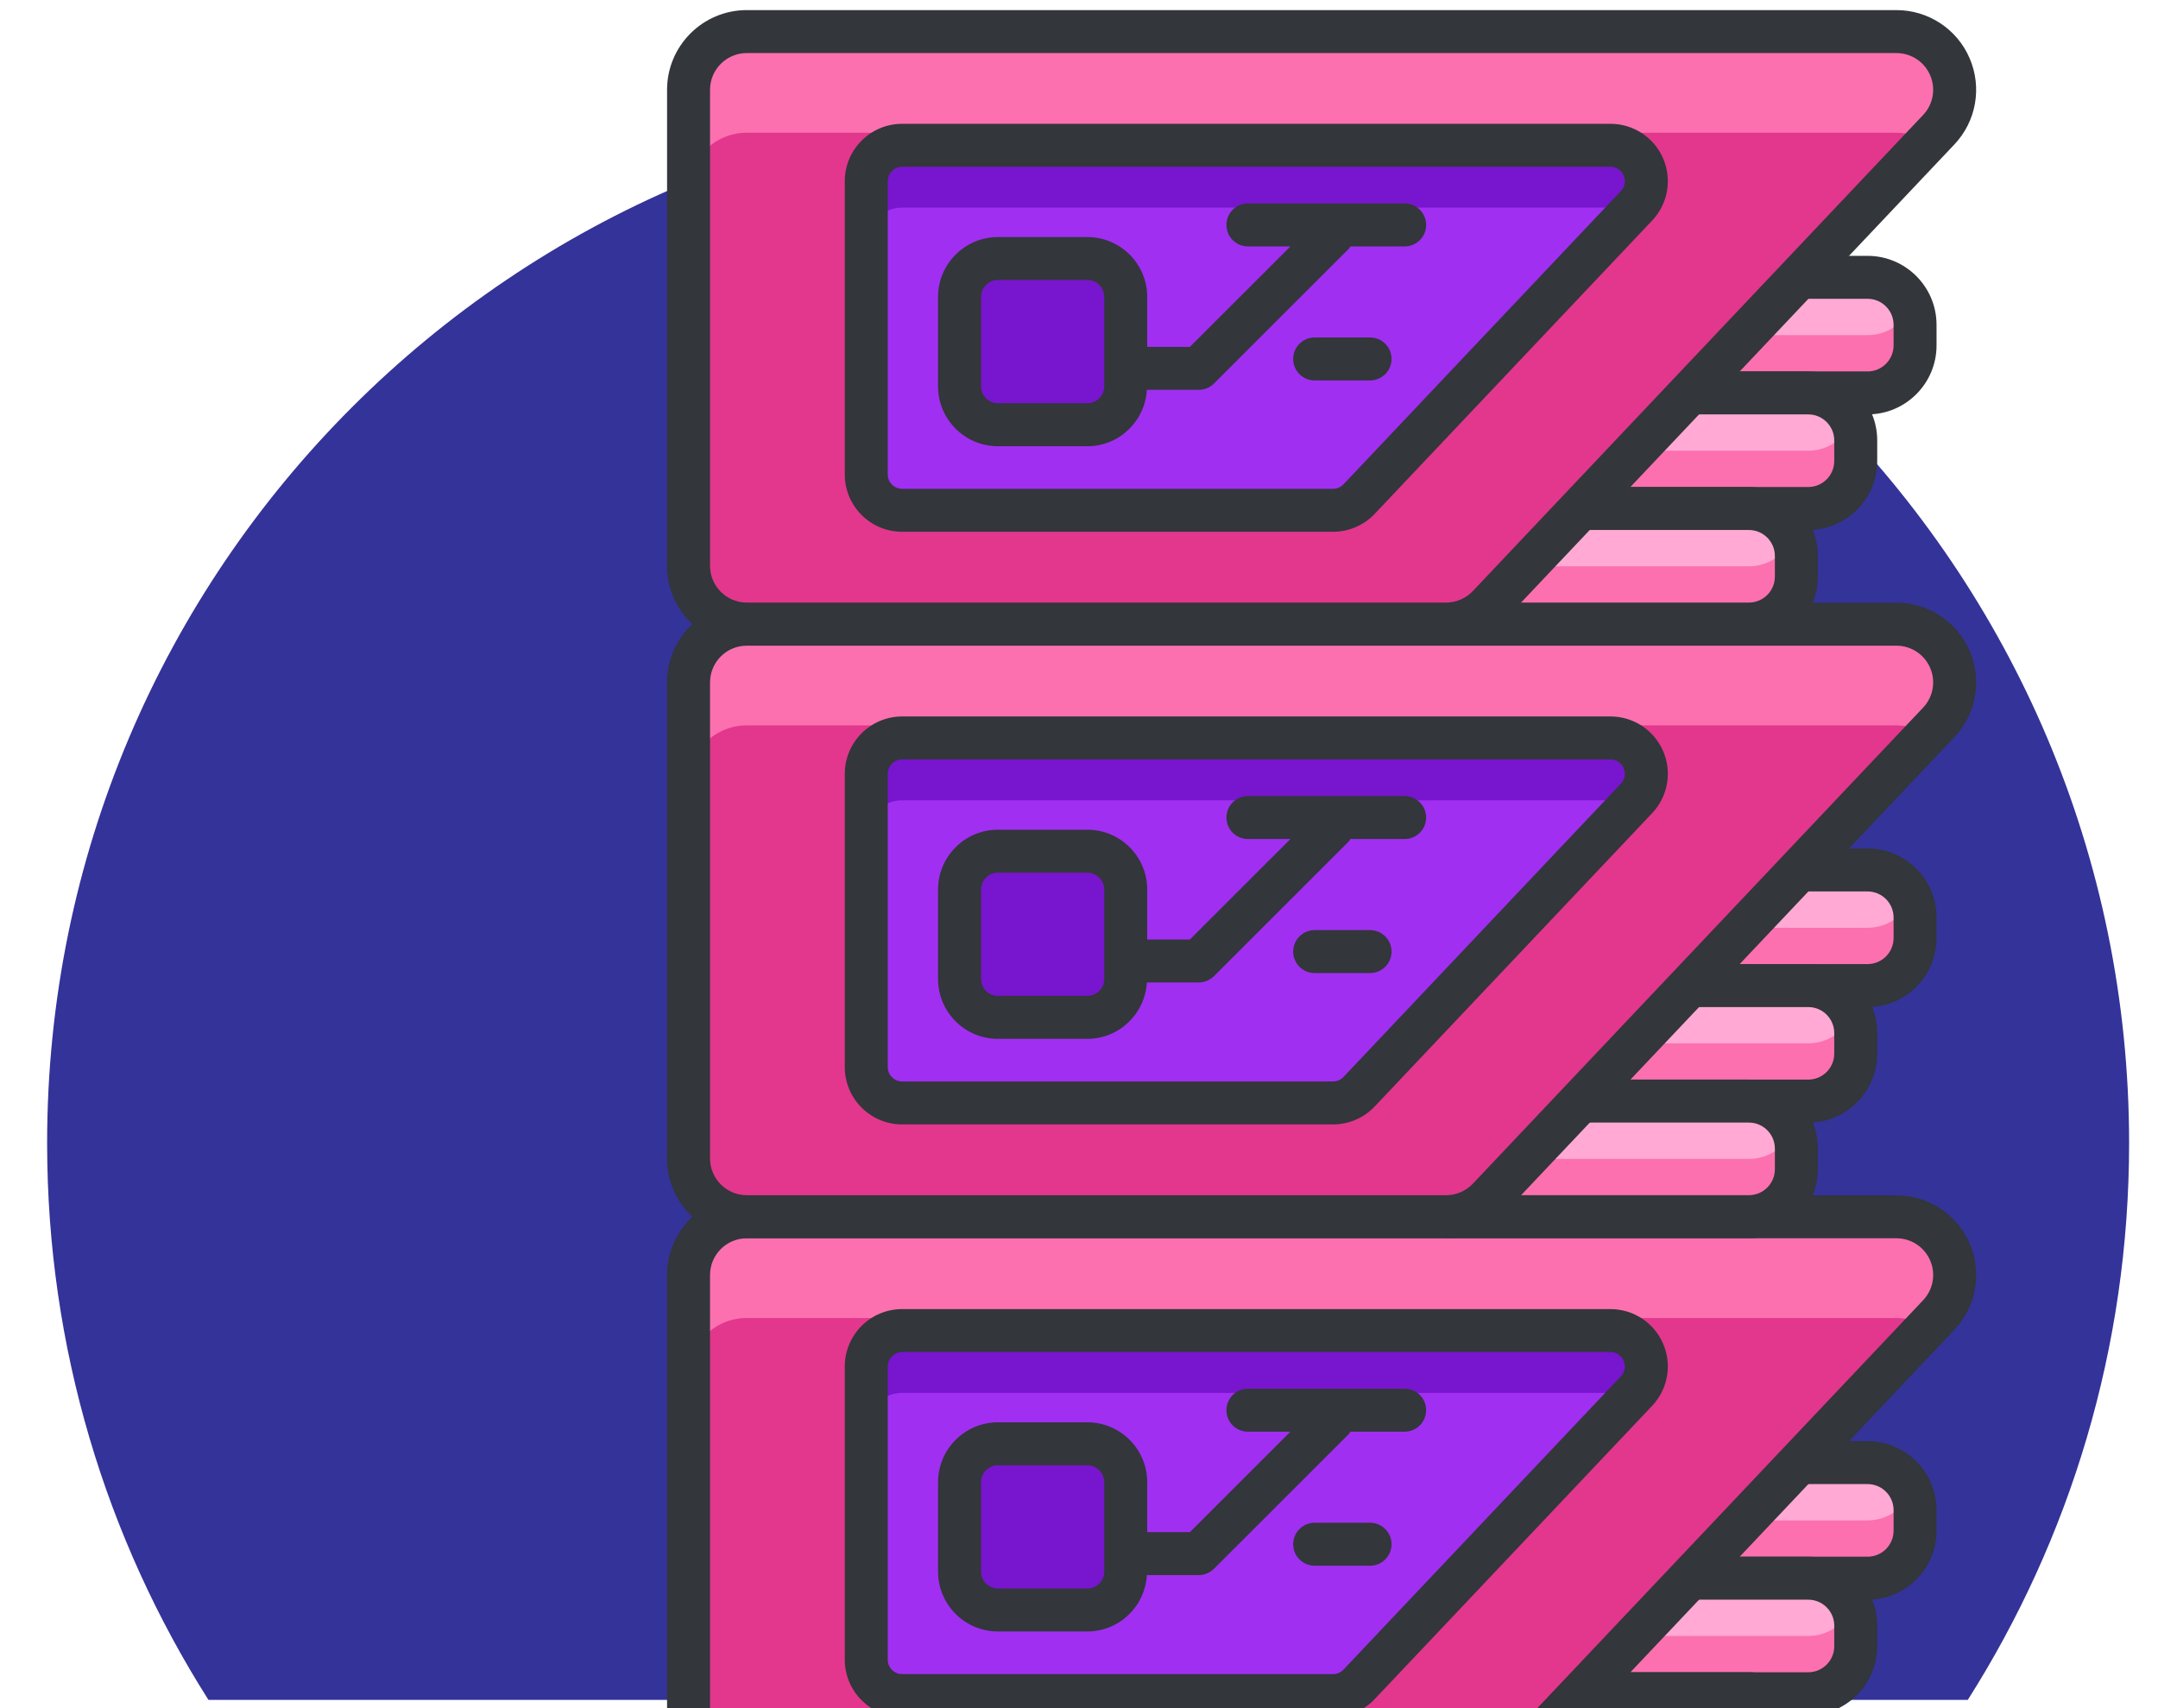 <?xml version="1.0" encoding="utf-8"?>
<!-- Generator: Adobe Illustrator 17.0.0, SVG Export Plug-In . SVG Version: 6.00 Build 0)  -->
<!DOCTYPE svg PUBLIC "-//W3C//DTD SVG 1.1//EN" "http://www.w3.org/Graphics/SVG/1.1/DTD/svg11.dtd">
<svg version="1.1" id="Layer_1" xmlns="http://www.w3.org/2000/svg" xmlns:xlink="http://www.w3.org/1999/xlink" x="0px" y="0px"
	 width="595.282px" height="471.294px" viewBox="-1331.172 114.539 595.282 471.294"
	 enable-background="new -1331.172 114.539 595.282 471.294" xml:space="preserve">
<g>
	<path fill="#333399" d="M-743.861,429.935c0-158.592-128.564-287.156-287.156-287.156s-287.156,128.564-287.156,287.156
		c0,56.493,16.325,109.168,44.498,153.587h485.318C-760.186,539.103-743.861,486.428-743.861,429.935z"/>
</g>
<g>
	<g>
		<g>
			<g>
				<path fill="#FC70B0" d="M-802.901,536.851c0,7.229-5.862,13.099-13.095,13.099h-81.86c-7.233,0-13.099-5.87-13.099-13.099
					v-5.693c0-7.229,5.862-13.095,13.099-13.095h81.856c7.233,0,13.095,5.862,13.095,13.095v5.693H-802.901z"/>
			</g>
			<g>
				<path fill="#FFA9D4" d="M-897.856,518.063c-5.412,0-10.058,3.279-12.053,7.972c1.995,4.685,6.641,7.972,12.053,7.972h81.856
					c5.412,0,10.058-3.287,12.053-7.972c-1.995-4.693-6.641-7.972-12.053-7.972H-897.856z"/>
			</g>
			<g>
				<path fill="#33363A" d="M-816.001,555.88h-81.856c-10.488,0-19.021-8.537-19.021-19.025v-5.693
					c0-10.488,8.533-19.017,19.021-19.017h81.856c10.488,0,19.021,8.533,19.021,19.017v5.693
					C-796.976,547.344-805.512,555.88-816.001,555.88z M-897.856,523.989c-3.954,0-7.17,3.216-7.17,7.166v5.693
					c0,3.954,3.216,7.174,7.17,7.174h81.856c3.954,0,7.17-3.22,7.17-7.174v-5.693c0-3.95-3.216-7.166-7.17-7.166H-897.856z"/>
			</g>
		</g>
		<g>
			<g>
				<path fill="#FC70B0" d="M-819.271,568.735c0,7.237-5.866,13.099-13.099,13.099h-81.852c-7.237,0-13.099-5.862-13.099-13.099
					v-5.685c0-7.237,5.862-13.092,13.099-13.092h81.856c7.229,0,13.099,5.854,13.099,13.092v5.685H-819.271z"/>
			</g>
			<g>
				<path fill="#FFA9D4" d="M-914.223,549.955c-5.416,0-10.062,3.279-12.06,7.964c1.999,4.685,6.645,7.972,12.06,7.972h81.856
					c5.416,0,10.058-3.287,12.053-7.972c-1.995-4.685-6.637-7.964-12.053-7.964H-914.223z"/>
			</g>
			<g>
				<path fill="#33363A" d="M-832.367,587.76h-81.856c-10.492,0-19.025-8.537-19.025-19.025v-5.685
					c0-10.488,8.533-19.017,19.025-19.017h81.856c10.488,0,19.021,8.533,19.021,19.017v5.685
					C-813.346,579.223-821.879,587.76-832.367,587.76z M-914.223,555.88c-3.958,0-7.174,3.216-7.174,7.166v5.685
					c0,3.954,3.216,7.174,7.174,7.174h81.856c3.954,0,7.17-3.22,7.17-7.174v-5.685c0-3.95-3.216-7.166-7.17-7.166H-914.223z"/>
			</g>
		</g>
		<g>
			<g>
				<path fill="#FC70B0" d="M-835.65,600.622c0,7.229-5.862,13.092-13.092,13.092h-81.859c-7.233,0-13.096-5.862-13.096-13.092
					v-5.696c0-7.229,5.862-13.096,13.096-13.096h81.86c7.229,0,13.091,5.862,13.091,13.096V600.622L-835.65,600.622z"/>
			</g>
			<g>
				<path fill="#FFA9D4" d="M-930.601,581.834c-5.412,0-10.058,3.283-12.049,7.972c1.991,4.693,6.637,7.972,12.049,7.972h81.86
					c5.412,0,10.062-3.279,12.053-7.972c-1.991-4.689-6.641-7.972-12.053-7.972H-930.601z"/>
			</g>
			<g>
				<path fill="#33363A" d="M-848.741,619.639h-81.86c-10.488,0-19.021-8.533-19.021-19.017v-5.696
					c0-10.488,8.533-19.017,19.021-19.017h81.86c10.484,0,19.017,8.533,19.017,19.017v5.693
					C-829.72,611.11-838.257,619.639-848.741,619.639z M-930.601,587.76c-3.954,0-7.17,3.216-7.17,7.166v5.693
					c0,3.95,3.216,7.166,7.17,7.166h81.86c3.954,0,7.166-3.216,7.166-7.166v-5.693c0-3.95-3.212-7.166-7.166-7.166H-930.601z"/>
			</g>
		</g>
	</g>
	<g>
		<g>
			<path fill="#FC70B0" d="M-793.294,459.957c-2.54-5.886-8.335-9.706-14.751-9.706h-317.136c-8.869,0-16.058,7.19-16.058,16.054
				v131.35c0,8.865,7.186,16.054,16.058,16.054h192.928c4.413,0,8.635-1.817,11.665-5.029l124.211-131.342
				C-791.97,472.689-790.758,465.851-793.294,459.957z"/>
		</g>
		<g>
			<path fill="#E2378D" d="M-1125.18,613.714h192.928c4.413,0,8.635-1.817,11.665-5.029L-799.5,480.649
				c-2.512-1.584-5.451-2.485-8.545-2.485h-317.136c-8.869,0-16.058,7.182-16.058,16.05v103.444
				C-1141.239,606.524-1134.053,613.714-1125.18,613.714z"/>
		</g>
		<g>
			<path fill="#33363A" d="M-932.256,619.639h-192.924c-12.12,0-21.98-9.86-21.98-21.98V466.31c0-12.12,9.86-21.98,21.98-21.98
				h317.136c8.79,0,16.71,5.214,20.19,13.285c0.004,0,0.004,0,0.004,0.004c3.476,8.078,1.817,17.421-4.223,23.797l-124.208,131.342
				C-920.413,617.131-926.232,619.639-932.256,619.639z M-1125.18,456.177c-5.586,0-10.129,4.543-10.129,10.129v131.35
				c0,5.586,4.543,10.129,10.129,10.129h192.928c2.773,0,5.455-1.154,7.356-3.172l124.215-131.35
				c2.785-2.939,3.544-7.241,1.948-10.966l0,0c-1.604-3.721-5.262-6.127-9.311-6.127h-317.136V456.177z"/>
		</g>
	</g>
	<g>
		<g>
			<path fill="#7815CE" d="M-877.836,487.618c-1.564-3.638-5.135-5.989-9.09-5.989h-195.389c-5.463,0-9.896,4.44-9.896,9.9v80.919
				c0,5.459,4.432,9.888,9.896,9.888h118.859c2.722,0,5.325-1.118,7.186-3.097l76.527-80.915
				C-877.022,495.455-876.279,491.24-877.836,487.618z"/>
		</g>
		<g>
			<path fill="#A02FF2" d="M-1082.315,582.34h118.859c2.722,0,5.325-1.118,7.186-3.097l74.607-78.885
				c-1.545-0.972-3.362-1.537-5.262-1.537h-195.389c-5.463,0-9.896,4.428-9.896,9.9v63.731
				C-1092.21,577.911-1087.778,582.34-1082.315,582.34z"/>
		</g>
		<g>
			<path fill="#33363A" d="M-963.456,588.265h-118.859c-8.722,0-15.821-7.095-15.821-15.813v-80.919
				c0-8.726,7.099-15.825,15.821-15.825h195.389c6.325,0,12.029,3.757,14.533,9.568l0,0c2.501,5.811,1.304,12.531-3.046,17.121
				l-76.527,80.915C-954.923,586.456-959.115,588.265-963.456,588.265z M-1082.315,487.559c-2.188,0-3.97,1.782-3.97,3.974v80.919
				c0,2.185,1.782,3.962,3.97,3.962h118.859c1.086,0,2.133-0.45,2.876-1.236l76.534-80.927c1.09-1.154,1.394-2.836,0.766-4.29l0,0
				c-0.628-1.462-2.058-2.406-3.646-2.406h-195.389V487.559z"/>
		</g>
	</g>
	<g>
		<path fill="#7815CE" d="M-1020.642,548.141c0,5.843-4.736,10.579-10.575,10.579h-24.69c-5.839,0-10.575-4.737-10.575-10.579
			V523.46c0-5.843,4.736-10.583,10.575-10.583h24.69c5.835,0,10.575,4.736,10.575,10.583V548.141z"/>
	</g>
	<g>
		
			<path fill="none" stroke="#33363A" stroke-width="2.531" stroke-linecap="round" stroke-linejoin="round" stroke-miterlimit="10" d="
			M-1020.642,521.275"/>
	</g>
	<path fill="#33363A" d="M-943.696,497.679h-43.237c-3.271,0-5.926,2.651-5.926,5.926c0,3.275,2.655,5.926,5.926,5.926h11.713
		l-27.72,27.712h-11.776V523.46c0-9.102-7.403-16.509-16.501-16.509h-24.69c-9.098,0-16.501,7.407-16.501,16.509v24.682
		c0,9.102,7.403,16.505,16.501,16.505h24.69c8.77,0,15.9-6.901,16.402-15.553h14.32c1.568,0,3.077-0.624,4.191-1.734l37.236-37.22
		c0.178-0.178,0.253-0.411,0.403-0.608h14.964c3.271,0,5.926-2.651,5.926-5.926C-937.775,500.33-940.425,497.679-943.696,497.679z
		 M-1026.567,548.141c0,2.564-2.086,4.654-4.65,4.654h-24.69c-2.56,0-4.65-2.086-4.65-4.654V523.46c0-2.568,2.086-4.657,4.65-4.657
		h24.69c2.56,0,4.65,2.09,4.65,4.657V548.141z"/>
	<g>
		
			<path fill="none" stroke="#33363A" stroke-width="2.531" stroke-linecap="round" stroke-linejoin="round" stroke-miterlimit="10" d="
			M-927.049,521.872"/>
	</g>
	<g>
		<path fill="#33363A" d="M-953.24,546.506h-15.284c-3.271,0-5.926-2.651-5.926-5.926c0-3.275,2.655-5.926,5.926-5.926h15.284
			c3.271,0,5.926,2.651,5.926,5.926C-947.315,543.855-949.969,546.506-953.24,546.506z"/>
	</g>
	<g>
		<g>
			<g>
				<path fill="#FC70B0" d="M-802.901,373.349c0,7.237-5.862,13.103-13.095,13.103h-81.86c-7.233,0-13.099-5.866-13.099-13.103
					v-5.689c0-7.229,5.862-13.099,13.099-13.099h81.856c7.233,0,13.095,5.87,13.095,13.099v5.689H-802.901z"/>
			</g>
			<g>
				<path fill="#FFA9D4" d="M-897.856,354.558c-5.412,0-10.058,3.287-12.053,7.976c1.995,4.689,6.641,7.976,12.053,7.976h81.856
					c5.412,0,10.058-3.287,12.053-7.976c-1.995-4.689-6.641-7.976-12.053-7.976H-897.856z"/>
			</g>
			<g>
				<path fill="#33363A" d="M-816.001,392.378h-81.856c-10.488,0-19.021-8.537-19.021-19.029v-5.689
					c0-10.492,8.533-19.025,19.021-19.025h81.856c10.488,0,19.021,8.537,19.021,19.025v5.689
					C-796.976,383.842-805.512,392.378-816.001,392.378z M-897.856,360.483c-3.954,0-7.17,3.22-7.17,7.174v5.689
					c0,3.958,3.216,7.178,7.17,7.178h81.856c3.954,0,7.17-3.22,7.17-7.178v-5.689c0-3.954-3.216-7.174-7.17-7.174L-897.856,360.483
					L-897.856,360.483z"/>
			</g>
		</g>
		<g>
			<g>
				<path fill="#FC70B0" d="M-819.271,405.233c0,7.229-5.866,13.095-13.099,13.095h-81.852c-7.237,0-13.099-5.862-13.099-13.095
					v-5.685c0-7.237,5.862-13.092,13.099-13.092h81.856c7.229,0,13.099,5.858,13.099,13.092v5.685H-819.271z"/>
			</g>
			<g>
				<path fill="#FFA9D4" d="M-914.223,386.453c-5.416,0-10.062,3.279-12.06,7.964c1.999,4.685,6.645,7.972,12.06,7.972h81.856
					c5.416,0,10.058-3.287,12.053-7.972c-1.995-4.685-6.637-7.964-12.053-7.964H-914.223z"/>
			</g>
			<g>
				<path fill="#33363A" d="M-832.367,424.25h-81.856c-10.492,0-19.025-8.533-19.025-19.017v-5.685
					c0-10.488,8.533-19.017,19.025-19.017h81.856c10.488,0,19.021,8.533,19.021,19.017v5.685
					C-813.346,415.721-821.879,424.25-832.367,424.25z M-914.223,392.378c-3.958,0-7.174,3.216-7.174,7.166v5.685
					c0,3.95,3.216,7.166,7.174,7.166h81.856c3.954,0,7.17-3.216,7.17-7.166v-5.685c0-3.95-3.216-7.166-7.17-7.166H-914.223z"/>
			</g>
		</g>
		<g>
			<g>
				<path fill="#FC70B0" d="M-835.65,437.12c0,7.229-5.862,13.092-13.092,13.092h-81.859c-7.233,0-13.096-5.862-13.096-13.092
					v-5.689c0-7.233,5.862-13.103,13.096-13.103h81.86c7.229,0,13.091,5.87,13.091,13.103V437.12L-835.65,437.12z"/>
			</g>
			<g>
				<path fill="#FFA9D4" d="M-930.601,418.324c-5.412,0-10.058,3.287-12.049,7.98c1.991,4.685,6.637,7.972,12.049,7.972h81.86
					c5.412,0,10.062-3.287,12.053-7.972c-1.991-4.693-6.641-7.98-12.053-7.98H-930.601z"/>
			</g>
			<g>
				<path fill="#33363A" d="M-848.741,456.141h-81.86c-10.488,0-19.021-8.533-19.021-19.017v-5.689
					c0-10.492,8.533-19.029,19.021-19.029h81.86c10.484,0,19.017,8.537,19.017,19.029v5.689
					C-829.72,447.609-838.257,456.141-848.741,456.141z M-930.601,424.25c-3.954,0-7.17,3.22-7.17,7.178v5.689
					c0,3.95,3.216,7.166,7.17,7.166h81.86c3.954,0,7.166-3.216,7.166-7.166v-5.689c0-3.958-3.212-7.178-7.166-7.178H-930.601z"/>
			</g>
		</g>
	</g>
	<g>
		<g>
			<path fill="#FC70B0" d="M-793.294,296.459c-2.54-5.894-8.335-9.706-14.751-9.706h-317.136c-8.869,0-16.058,7.19-16.058,16.054
				v131.35c0,8.865,7.186,16.054,16.058,16.054h192.928c4.413,0,8.635-1.813,11.665-5.025l124.211-131.354
				C-791.97,309.188-790.758,302.349-793.294,296.459z"/>
		</g>
		<g>
			<path fill="#E2378D" d="M-1125.18,450.216h192.928c4.413,0,8.635-1.813,11.665-5.025L-799.5,317.148
				c-2.512-1.572-5.451-2.481-8.545-2.481h-317.136c-8.869,0-16.058,7.186-16.058,16.05v103.444
				C-1141.239,443.022-1134.053,450.216-1125.18,450.216z"/>
		</g>
		<g>
			<path fill="#33363A" d="M-932.256,456.141h-192.924c-12.12,0-21.98-9.86-21.98-21.98v-131.35c0-12.12,9.86-21.98,21.98-21.98
				h317.136c8.794,0,16.718,5.214,20.194,13.289l0,0c3.476,8.082,1.817,17.421-4.227,23.793l-124.204,131.35
				C-920.409,453.629-926.232,456.141-932.256,456.141z M-1125.18,292.679c-5.586,0-10.129,4.543-10.129,10.129v131.35
				c0,5.586,4.543,10.129,10.129,10.129h192.928c2.773,0,5.455-1.154,7.356-3.168l124.215-131.358
				c2.785-2.935,3.544-7.237,1.944-10.958l0,0c-1.6-3.721-5.254-6.123-9.307-6.123L-1125.18,292.679L-1125.18,292.679z"/>
		</g>
	</g>
	<g>
		<g>
			<path fill="#7815CE" d="M-877.836,324.12c-1.564-3.638-5.135-5.989-9.09-5.989h-195.389c-5.463,0-9.896,4.436-9.896,9.9v80.919
				c0,5.463,4.432,9.884,9.896,9.884h118.859c2.722,0,5.325-1.11,7.186-3.093l76.527-80.919
				C-877.022,331.95-876.279,327.735-877.836,324.12z"/>
		</g>
		<g>
			<path fill="#A02FF2" d="M-1082.315,418.834h118.859c2.722,0,5.325-1.11,7.186-3.093l74.607-78.889
				c-1.545-0.968-3.362-1.525-5.262-1.525h-195.389c-5.463,0-9.896,4.42-9.896,9.884v63.739
				C-1092.21,414.414-1087.778,418.834-1082.315,418.834z"/>
		</g>
		<g>
			<path fill="#33363A" d="M-963.456,424.76h-118.859c-8.722,0-15.821-7.091-15.821-15.809v-80.919
				c0-8.726,7.099-15.825,15.821-15.825h195.389c6.325,0,12.029,3.757,14.529,9.568l0,0c0.004,0,0.004,0,0.004,0l0,0
				c2.501,5.807,1.304,12.527-3.046,17.121l-76.527,80.919C-954.915,422.95-959.107,424.76-963.456,424.76z M-1082.315,324.057
				c-2.188,0-3.97,1.782-3.97,3.974v80.919c0,2.181,1.782,3.958,3.97,3.958h118.859c1.09,0,2.137-0.446,2.872-1.229l76.538-80.935
				c1.094-1.154,1.398-2.832,0.77-4.282c-0.004,0-0.004,0-0.004,0c-0.628-1.462-2.058-2.406-3.646-2.406H-1082.315z"/>
		</g>
	</g>
	<g>
		<path fill="#7815CE" d="M-1020.642,384.64c0,5.835-4.736,10.579-10.575,10.579h-24.69c-5.839,0-10.575-4.744-10.575-10.579
			v-24.682c0-5.843,4.736-10.579,10.575-10.579h24.69c5.835,0,10.575,4.737,10.575,10.579V384.64z"/>
	</g>
	<g>
		
			<path fill="none" stroke="#33363A" stroke-width="2.531" stroke-linecap="round" stroke-linejoin="round" stroke-miterlimit="10" d="
			M-1020.642,357.765"/>
	</g>
	<path fill="#33363A" d="M-943.696,334.17h-43.237c-3.271,0-5.926,2.651-5.926,5.926s2.655,5.926,5.926,5.926h11.721l-27.728,27.72
		h-11.776v-13.783c0-9.102-7.403-16.505-16.501-16.505h-24.69c-9.098,0-16.501,7.403-16.501,16.505v24.682
		c0,9.102,7.403,16.505,16.501,16.505h24.69c8.77,0,15.9-6.901,16.402-15.557h14.32c1.568,0,3.077-0.624,4.191-1.734l37.236-37.22
		c0.182-0.182,0.257-0.419,0.411-0.616h14.96c3.271,0,5.926-2.651,5.926-5.926S-940.425,334.17-943.696,334.17z M-1026.567,384.64
		c0,2.564-2.086,4.654-4.65,4.654h-24.69c-2.56,0-4.65-2.086-4.65-4.654v-24.682c0-2.564,2.086-4.654,4.65-4.654h24.69
		c2.56,0,4.65,2.086,4.65,4.654V384.64z"/>
	<g>
		
			<path fill="none" stroke="#33363A" stroke-width="2.531" stroke-linecap="round" stroke-linejoin="round" stroke-miterlimit="10" d="
			M-927.049,358.378"/>
	</g>
	<g>
		<path fill="#33363A" d="M-953.24,383.004h-15.284c-3.271,0-5.926-2.651-5.926-5.926c0-3.275,2.655-5.926,5.926-5.926h15.284
			c3.271,0,5.926,2.651,5.926,5.926C-947.315,380.353-949.969,383.004-953.24,383.004z"/>
	</g>
	<g>
		<g>
			<g>
				<path fill="#FC70B0" d="M-802.901,209.844c0,7.237-5.862,13.099-13.095,13.099h-81.86c-7.233,0-13.099-5.862-13.099-13.099
					v-5.689c0-7.233,5.862-13.103,13.099-13.103h81.856c7.233,0,13.095,5.87,13.095,13.103v5.689H-802.901z"/>
			</g>
			<g>
				<path fill="#FFA9D4" d="M-897.856,191.052c-5.412,0-10.058,3.291-12.053,7.98c1.995,4.689,6.641,7.968,12.053,7.968h81.856
					c5.412,0,10.058-3.279,12.053-7.968c-1.995-4.689-6.641-7.98-12.053-7.98H-897.856z"/>
			</g>
			<g>
				<path fill="#33363A" d="M-816.001,228.869h-81.856c-10.488,0-19.021-8.537-19.021-19.025v-5.689
					c0-10.492,8.533-19.029,19.021-19.029h81.856c10.488,0,19.021,8.537,19.021,19.029v5.685
					C-796.976,220.336-805.512,228.869-816.001,228.869z M-897.856,196.977c-3.954,0-7.17,3.22-7.17,7.178v5.685
					c0,3.954,3.216,7.174,7.17,7.174h81.856c3.954,0,7.17-3.22,7.17-7.174v-5.685c0-3.958-3.216-7.178-7.17-7.178H-897.856z"/>
			</g>
		</g>
		<g>
			<g>
				<path fill="#FC70B0" d="M-819.271,241.727c0,7.229-5.866,13.103-13.099,13.103h-81.852c-7.237,0-13.099-5.874-13.099-13.103
					v-5.681c0-7.237,5.862-13.099,13.099-13.099h81.856c7.229,0,13.099,5.862,13.099,13.099v5.681H-819.271z"/>
			</g>
			<g>
				<path fill="#FFA9D4" d="M-914.223,222.943c-5.416,0-10.062,3.287-12.06,7.968c1.999,4.685,6.645,7.976,12.06,7.976h81.856
					c5.416,0,10.058-3.295,12.053-7.976c-1.995-4.681-6.637-7.968-12.053-7.968C-832.367,222.943-914.223,222.943-914.223,222.943z"
					/>
			</g>
			<g>
				<path fill="#33363A" d="M-832.367,260.76h-81.856c-10.492,0-19.025-8.537-19.025-19.029v-5.681
					c0-10.492,8.533-19.025,19.025-19.025h81.856c10.488,0,19.021,8.537,19.021,19.025v5.681
					C-813.346,252.219-821.879,260.76-832.367,260.76z M-914.223,228.869c-3.958,0-7.174,3.22-7.174,7.174v5.681
					c0,3.958,3.216,7.178,7.174,7.178h81.856c3.954,0,7.17-3.22,7.17-7.178v-5.681c0-3.954-3.216-7.174-7.17-7.174H-914.223z"/>
			</g>
		</g>
		<g>
			<g>
				<path fill="#FC70B0" d="M-835.65,273.618c0,7.229-5.862,13.092-13.092,13.092h-81.859c-7.233,0-13.096-5.862-13.096-13.092
					v-5.692c0-7.237,5.862-13.092,13.096-13.092h81.86c7.229,0,13.091,5.854,13.091,13.092V273.618L-835.65,273.618z"/>
			</g>
			<g>
				<path fill="#FFA9D4" d="M-930.601,254.834c-5.412,0-10.058,3.279-12.049,7.972c1.991,4.685,6.637,7.972,12.049,7.972h81.86
					c5.412,0,10.062-3.287,12.053-7.972c-1.991-4.693-6.641-7.972-12.053-7.972H-930.601z"/>
			</g>
			<g>
				<path fill="#33363A" d="M-848.741,292.639h-81.86c-10.488,0-19.021-8.533-19.021-19.017v-5.692
					c0-10.488,8.533-19.017,19.021-19.017h81.86c10.484,0,19.017,8.533,19.017,19.017v5.692
					C-829.72,284.107-838.257,292.639-848.741,292.639z M-930.601,260.76c-3.954,0-7.17,3.216-7.17,7.166v5.692
					c0,3.95,3.216,7.166,7.17,7.166h81.86c3.954,0,7.166-3.216,7.166-7.166v-5.693c0-3.95-3.212-7.166-7.166-7.166H-930.601
					L-930.601,260.76z"/>
			</g>
		</g>
	</g>
	<g>
		<g>
			<path fill="#FC70B0" d="M-793.294,132.958c-2.54-5.894-8.335-9.706-14.751-9.706h-317.136c-8.869,0-16.058,7.19-16.058,16.054
				v131.346c0,8.869,7.186,16.058,16.058,16.058h192.928c4.413,0,8.635-1.821,11.665-5.029l124.211-131.35
				C-791.97,145.69-790.758,138.844-793.294,132.958z"/>
		</g>
		<g>
			<path fill="#E2378D" d="M-1125.18,286.714h192.928c4.413,0,8.635-1.821,11.665-5.029L-799.5,153.642
				c-2.512-1.58-5.452-2.485-8.545-2.485h-317.136c-8.869,0-16.058,7.182-16.058,16.05v103.444
				C-1141.239,279.524-1134.053,286.714-1125.18,286.714z"/>
		</g>
		<g>
			<path fill="#33363A" d="M-932.256,292.639h-192.924c-12.12,0-21.98-9.864-21.98-21.984v-131.35
				c-0.004-12.12,9.856-21.98,21.98-21.98h317.136c8.794,0,16.718,5.214,20.194,13.289l0,0c3.48,8.082,1.821,17.421-4.227,23.797
				l-124.208,131.342C-920.413,290.131-926.236,292.639-932.256,292.639z M-1125.18,129.177c-5.586,0-10.129,4.543-10.129,10.129
				v131.346c0,5.59,4.543,10.133,10.129,10.133h192.928c2.769,0,5.452-1.157,7.356-3.176l124.215-131.35
				c2.785-2.939,3.547-7.237,1.944-10.958l0,0c-1.6-3.721-5.254-6.123-9.307-6.123H-1125.18L-1125.18,129.177z"/>
		</g>
	</g>
	<g>
		<g>
			<path fill="#7815CE" d="M-877.836,160.618c-1.564-3.642-5.135-5.997-9.09-5.997h-195.389c-5.463,0-9.896,4.436-9.896,9.9v80.927
				c0,5.455,4.432,9.876,9.896,9.876h118.859c2.722,0,5.325-1.11,7.186-3.085l76.527-80.919
				C-877.022,168.456-876.279,164.237-877.836,160.618z"/>
		</g>
		<g>
			<path fill="#A02FF2" d="M-1082.315,255.328h118.859c2.722,0,5.325-1.11,7.186-3.085l74.607-78.893
				c-1.545-0.972-3.362-1.529-5.262-1.529h-195.389c-5.463,0-9.896,4.428-9.896,9.896v63.735
				C-1092.21,250.904-1087.778,255.328-1082.315,255.328z"/>
		</g>
		<g>
			<path fill="#33363A" d="M-963.456,261.254h-118.859c-8.722,0-15.821-7.087-15.821-15.801v-80.931
				c0-8.726,7.099-15.825,15.821-15.825h195.389c6.325,0,12.029,3.761,14.533,9.576l0,0l0,0c2.505,5.815,1.304,12.538-3.05,17.125
				l-76.519,80.911C-954.923,259.448-959.115,261.254-963.456,261.254z M-1082.315,160.547c-2.188,0-3.97,1.782-3.97,3.974v80.927
				c0,2.177,1.782,3.95,3.97,3.95h118.859c1.09,0,2.141-0.446,2.88-1.229l76.531-80.927c1.094-1.154,1.398-2.832,0.766-4.286l0,0
				c-0.628-1.466-2.058-2.41-3.646-2.41C-886.926,160.547-1082.315,160.547-1082.315,160.547z"/>
		</g>
	</g>
	<g>
		<path fill="#7815CE" d="M-1020.642,221.134c0,5.839-4.736,10.583-10.575,10.583h-24.69c-5.839,0-10.575-4.744-10.575-10.583
			v-24.678c0-5.847,4.736-10.587,10.575-10.587h24.69c5.835,0,10.575,4.736,10.575,10.587V221.134z"/>
	</g>
	<g>
		
			<path fill="none" stroke="#33363A" stroke-width="2.531" stroke-linecap="round" stroke-linejoin="round" stroke-miterlimit="10" d="
			M-1020.642,194.271"/>
	</g>
	<path fill="#33363A" d="M-943.696,170.672h-43.237c-3.271,0-5.926,2.651-5.926,5.926s2.655,5.926,5.926,5.926h11.717
		l-27.728,27.716h-11.772V196.46c0-9.106-7.403-16.513-16.501-16.513h-24.69c-9.098,0-16.501,7.407-16.501,16.513v24.678
		c0,9.102,7.403,16.509,16.501,16.509h24.69c8.77,0,15.9-6.901,16.402-15.557h14.32c1.568,0,3.077-0.624,4.191-1.734l37.236-37.22
		c0.182-0.182,0.253-0.415,0.407-0.612h14.964c3.271,0,5.926-2.651,5.926-5.926S-940.425,170.672-943.696,170.672z
		 M-1026.567,221.134c0,2.568-2.086,4.658-4.65,4.658h-24.69c-2.56,0-4.65-2.09-4.65-4.658v-24.678c0-2.568,2.086-4.661,4.65-4.661
		h24.69c2.56,0,4.65,2.09,4.65,4.661V221.134z"/>
	<g>
		
			<path fill="none" stroke="#33363A" stroke-width="2.531" stroke-linecap="round" stroke-linejoin="round" stroke-miterlimit="10" d="
			M-927.049,194.876"/>
	</g>
	<g>
		<path fill="#33363A" d="M-953.24,219.498h-15.284c-3.271,0-5.926-2.651-5.926-5.926s2.655-5.926,5.926-5.926h15.284
			c3.271,0,5.926,2.651,5.926,5.926S-949.969,219.498-953.24,219.498z"/>
	</g>
</g>
</svg>
